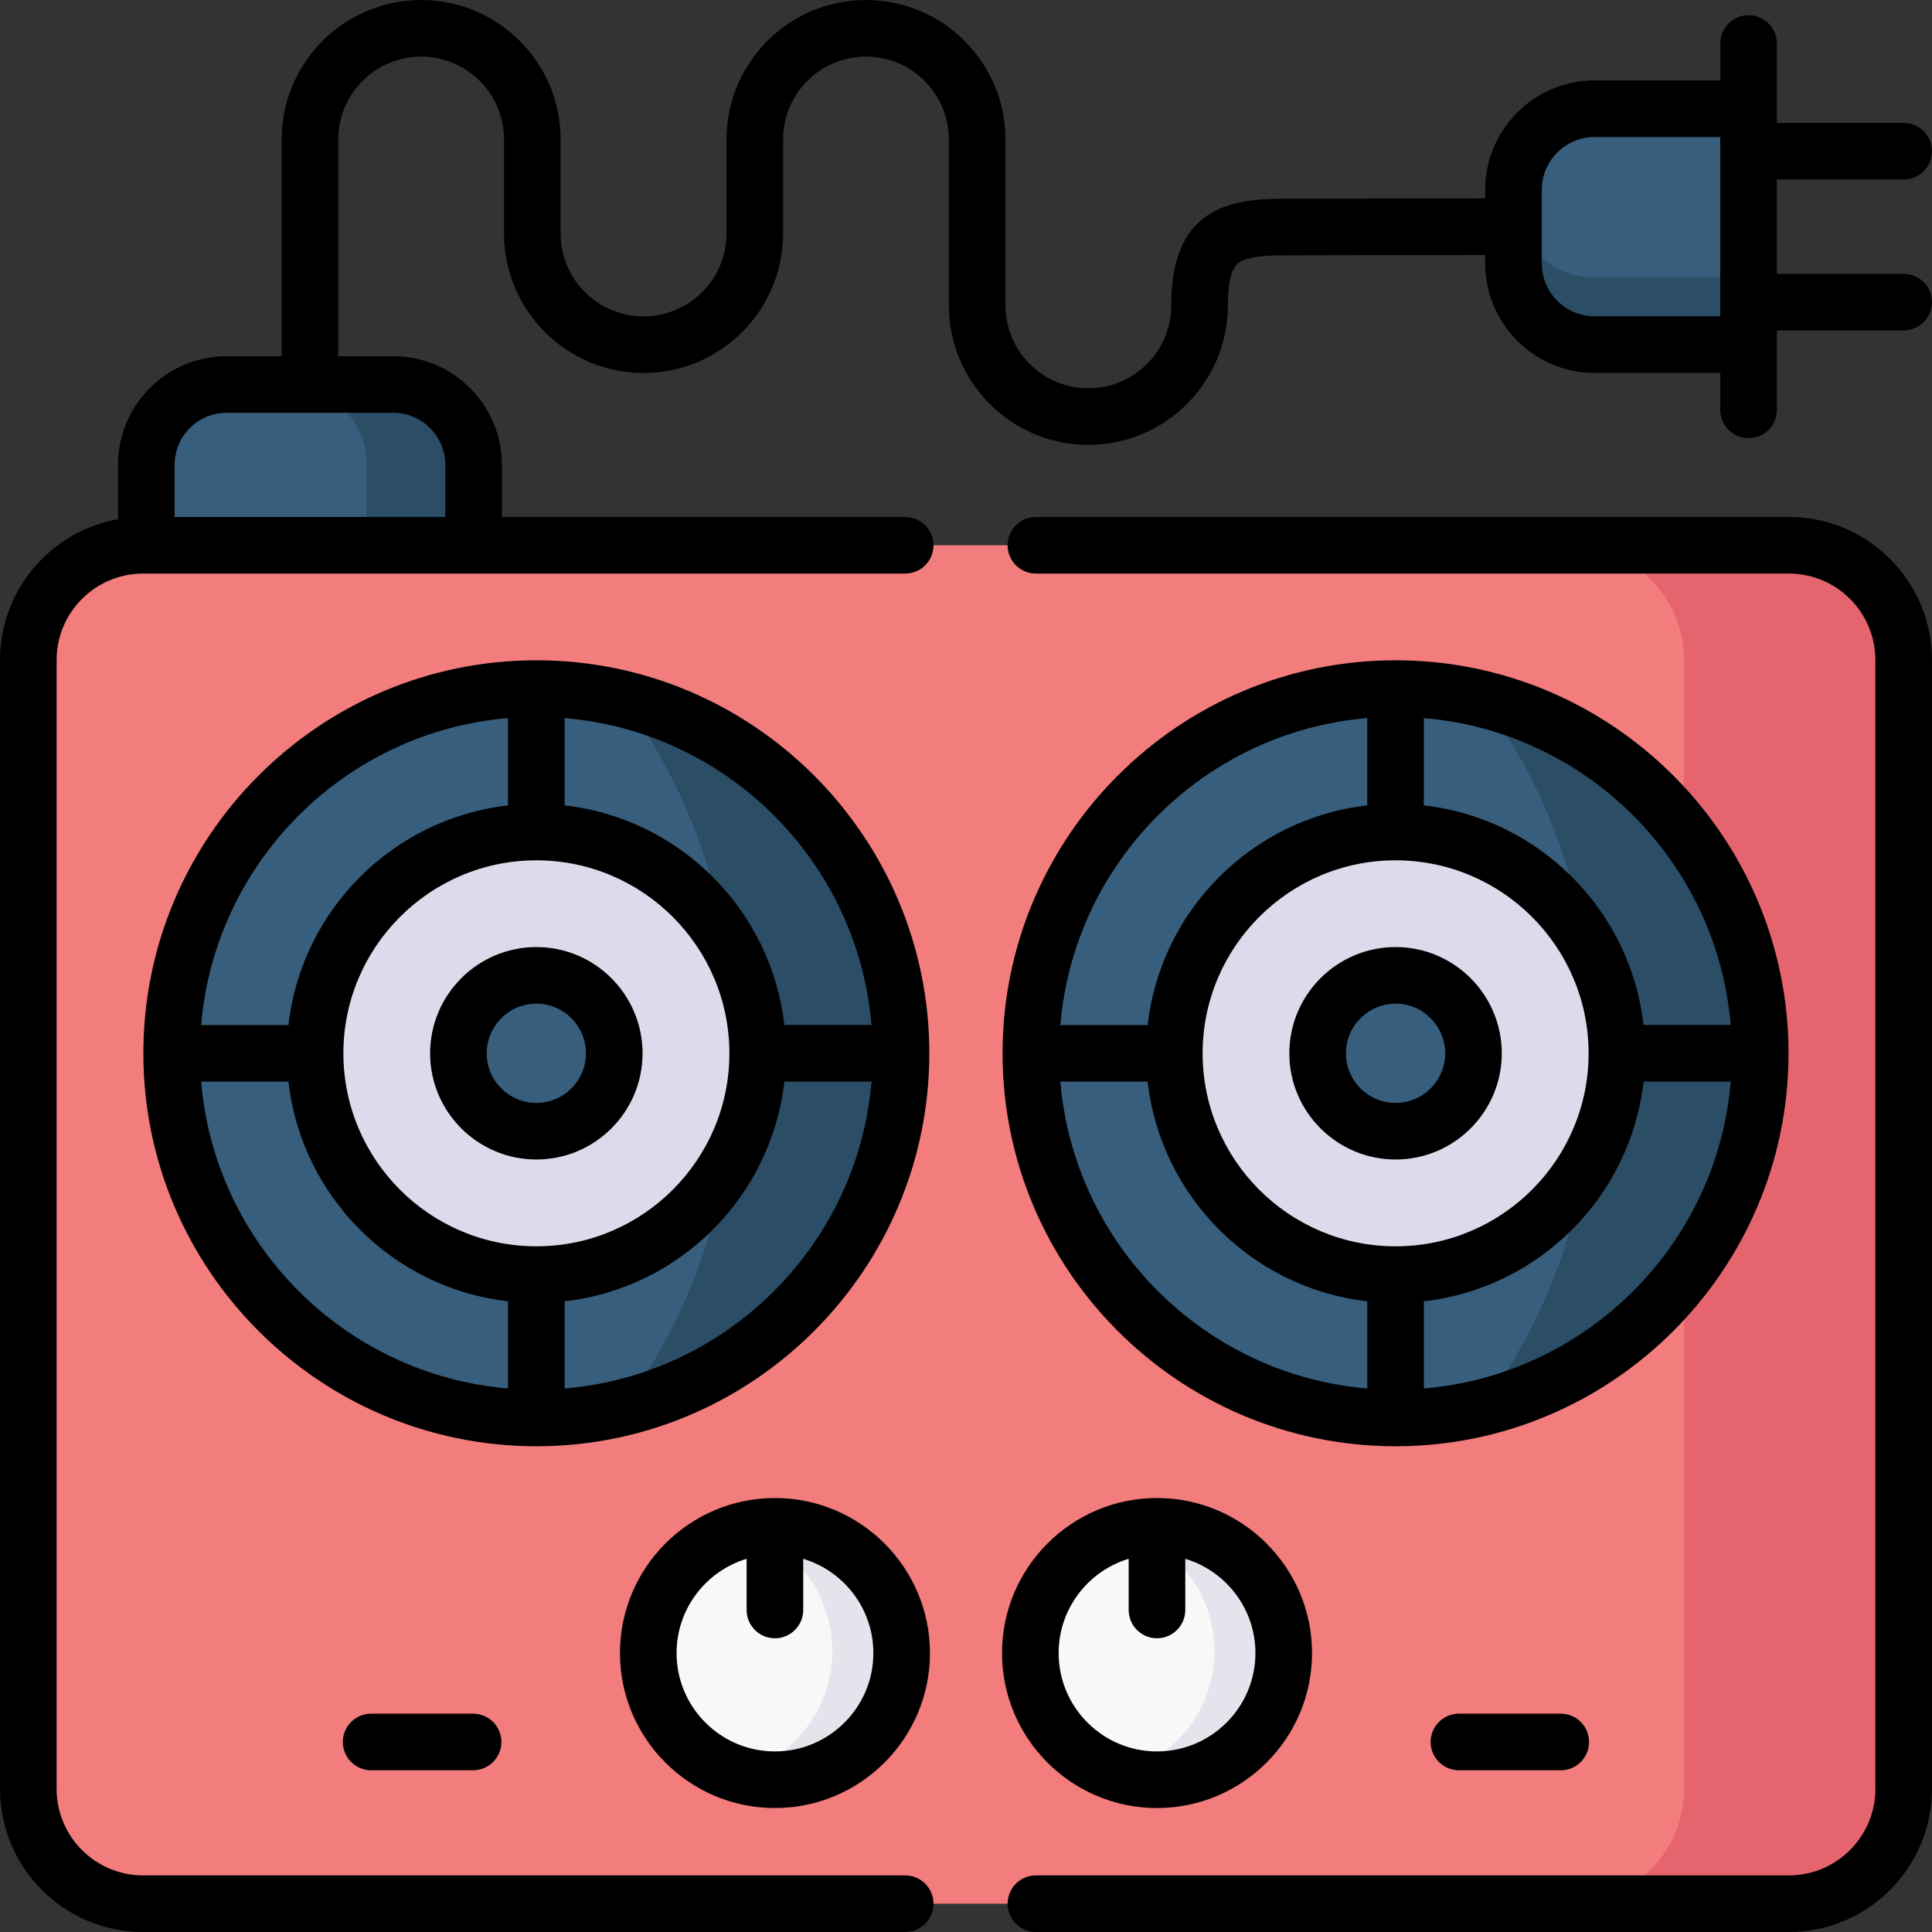 <svg id="Layer_1" enable-background="new 0 0 512 512" height="512" viewBox="0 0 512 512" width="512" xmlns="http://www.w3.org/2000/svg"><rect x="0" y="0" width="512" height="512" fill="#333333" stroke="none"/><g><g><path clip-rule="evenodd" d="m125.51 123.182c0-11.707-9.581-21.288-21.288-21.288h-22.081-22.081c-11.707 0-21.288 9.581-21.288 21.288v21.317l37.105 24.501 49.633-24.501z" fill="#375e7d" fill-rule="evenodd"/></g><g><path clip-rule="evenodd" d="m463.392 28.817h-40.818c-11.82 0-21.486 9.666-21.486 21.487v9.751 9.751c0 11.821 9.666 21.515 21.486 21.515h40.818v-11.254-39.997z" fill="#375e7d" fill-rule="evenodd"/></g><g><path clip-rule="evenodd" d="m463.392 73.547h-40.818c-11.82 0-21.486-9.666-21.486-21.515v8.022 9.751c0 11.821 9.666 21.515 21.486 21.515h40.818v-11.253z" fill="#2b4d66" fill-rule="evenodd"/></g><g><path clip-rule="evenodd" d="m474.078 144.499h-436.156c-16.752 0-30.415 13.691-30.415 30.416v299.169c0 16.724 13.691 30.416 30.415 30.416h436.156c16.724 0 30.415-13.691 30.415-30.416v-299.169c0-16.725-13.691-30.416-30.415-30.416z" fill="#f37c7c" fill-rule="evenodd"/></g><g><path clip-rule="evenodd" d="m142.149 375.778c53.233 0 96.631-43.399 96.631-96.633s-43.397-96.662-96.631-96.662-96.659 43.427-96.659 96.662 43.426 96.633 96.659 96.633z" fill="#375e7d" fill-rule="evenodd"/></g><g><path clip-rule="evenodd" d="m369.851 375.778c53.233 0 96.631-43.399 96.631-96.633s-43.397-96.662-96.631-96.662-96.659 43.427-96.659 96.662 43.425 96.633 96.659 96.633z" fill="#375e7d" fill-rule="evenodd"/></g><g><path clip-rule="evenodd" d="m125.51 123.182c0-11.707-9.581-21.288-21.288-21.288h-22.081-6.264c11.707 0 21.288 9.581 21.288 21.288v21.317h28.346v-21.317z" fill="#2b4d66" fill-rule="evenodd"/></g><g><path clip-rule="evenodd" d="m238.95 438.084c0-18.567-15.052-33.591-33.59-33.591s-33.561 15.024-33.561 33.591c0 18.539 15.023 33.562 33.561 33.562s33.59-15.023 33.59-33.562z" fill="#f9f7f8" fill-rule="evenodd"/></g><g><path clip-rule="evenodd" d="m340.201 438.084c0-18.567-15.023-33.591-33.59-33.591-18.538 0-33.561 15.024-33.561 33.591 0 18.539 15.023 33.562 33.561 33.562 18.567 0 33.59-15.023 33.59-33.562z" fill="#f9f7f8" fill-rule="evenodd"/></g><g><path clip-rule="evenodd" d="m238.95 438.084c0-18.567-15.052-33.591-33.59-33.591-2.835 0-5.612.34-8.249 1.02 2.948.935 5.726 2.268 8.249 3.912 9.156 6.009 15.222 16.356 15.222 28.12 0 15.704-10.771 28.885-25.341 32.542 3.203 1.02 6.605 1.559 10.119 1.559 18.538 0 33.59-15.023 33.59-33.562z" fill="#e5e4ec" fill-rule="evenodd"/></g><g><path clip-rule="evenodd" d="m340.201 438.084c0-18.567-15.023-33.591-33.59-33.591-2.835 0-5.612.34-8.249 1.02 2.948.935 5.726 2.268 8.249 3.912 9.156 6.009 15.222 16.356 15.222 28.12 0 15.704-10.771 28.885-25.341 32.542 3.203 1.02 6.605 1.559 10.119 1.559 18.567 0 33.59-15.023 33.59-33.562z" fill="#e5e4ec" fill-rule="evenodd"/></g><g><path clip-rule="evenodd" d="m504.493 474.084v-299.169-.368c-.198-16.554-13.804-30.047-30.415-30.047h-58.194c16.724 0 30.415 13.691 30.415 30.416v45.099c12.671 16.356 20.182 36.851 20.182 59.131v.227c-.057 22.167-7.568 42.605-20.182 58.876v135.837c0 16.724-13.691 30.416-30.415 30.416h58.194c16.611 0 30.217-13.493 30.415-30.076z" fill="#e6646e" fill-rule="evenodd"/></g><g><path clip-rule="evenodd" d="m200.797 279.145c0-32.4-26.277-58.649-58.647-58.649-.057 0-.085 0-.113 0-32.343.057-58.534 26.277-58.534 58.649s26.248 58.649 58.647 58.649c32.37 0 58.647-26.277 58.647-58.649zm-58.648-20.665c11.395 0 20.636 9.241 20.636 20.665 0 11.395-9.241 20.636-20.636 20.636-11.423 0-20.664-9.241-20.664-20.636 0-11.424 9.241-20.665 20.664-20.665z" fill="#dddaeb" fill-rule="evenodd"/></g><g><path clip-rule="evenodd" d="m369.851 299.781c-11.395 0-20.664-9.241-20.664-20.636 0-11.424 9.269-20.665 20.664-20.665s20.636 9.241 20.636 20.665c0 11.395-9.241 20.636-20.636 20.636zm58.647-20.636c0-32.372-26.191-58.592-58.534-58.649-.028 0-.085 0-.113 0-32.399 0-58.647 26.249-58.647 58.649 0 32.372 26.248 58.649 58.647 58.649 32.371 0 58.647-26.277 58.647-58.649z" fill="#dddaeb" fill-rule="evenodd"/></g><g><path clip-rule="evenodd" d="m466.482 279.145c0-22.28-7.512-42.775-20.182-59.131-13.209-17.065-32.031-29.594-53.687-34.838 13.266 17.49 22.875 39.26 27.325 63.468 5.442 8.872 8.56 19.332 8.56 30.501s-3.118 21.6-8.56 30.501c-4.45 24.18-14.06 45.95-27.325 63.44 21.656-5.216 40.478-17.745 53.687-34.838 12.614-16.271 20.125-36.709 20.182-58.876z" fill="#2b4d66" fill-rule="evenodd"/></g><g><path clip-rule="evenodd" d="m238.78 279.145c0-45.553-31.492-83.736-73.869-93.969 13.266 17.49 22.875 39.26 27.325 63.468 5.414 8.872 8.56 19.332 8.56 30.501s-3.146 21.6-8.56 30.501c-4.45 24.18-14.06 45.95-27.325 63.44 42.377-10.234 73.869-48.417 73.869-93.941z" fill="#2b4d66" fill-rule="evenodd"/></g><g><path d="m98.355 454.14c-4.142 0-7.5 3.357-7.5 7.5s3.358 7.5 7.5 7.5h27.014c4.142 0 7.5-3.357 7.5-7.5s-3.358-7.5-7.5-7.5z"/><path d="m386.631 454.14c-4.142 0-7.5 3.357-7.5 7.5s3.358 7.5 7.5 7.5h26.985c4.142 0 7.5-3.357 7.5-7.5s-3.358-7.5-7.5-7.5z"/><path d="m504.493 72.567h-33.601v-24.997h33.601c4.142 0 7.5-3.357 7.5-7.5s-3.358-7.5-7.5-7.5h-33.601v-21.045c0-4.143-3.358-7.5-7.5-7.5s-7.5 3.357-7.5 7.5v9.791h-33.318c-15.983 0-28.986 13.004-28.986 28.987v2.265l-53.798.099c-15.268.028-29.397 3.475-29.397 28.278 0 12.104-9.847 21.952-21.951 21.952-12.12 0-21.98-9.848-21.98-21.952v-43.993c0-20.375-16.589-36.952-36.98-36.952-20.375 0-36.951 16.577-36.951 36.952v24.945c0 12.104-9.86 21.951-21.979 21.951s-21.979-9.848-21.979-21.951v-24.945c-.001-20.375-16.577-36.952-36.952-36.952-20.391 0-36.98 16.577-36.98 36.952v57.441h-14.581c-15.874 0-28.788 12.915-28.788 28.789v14.412c-17.745 3.154-31.265 18.682-31.265 37.32v299.169c0 20.908 17.009 37.917 37.915 37.917h201.963c4.142 0 7.5-3.357 7.5-7.5s-3.358-7.5-7.5-7.5h-201.963c-12.635 0-22.915-10.28-22.915-22.916v-299.169c0-12.636 10.28-22.916 22.915-22.916h.85 86.738 114.375c4.142 0 7.5-3.357 7.5-7.5s-3.358-7.5-7.5-7.5h-106.875v-13.816c0-15.874-12.914-28.789-28.788-28.789h-14.581v-57.442c0-12.104 9.86-21.952 21.979-21.952 12.104 0 21.952 9.848 21.952 21.952v24.945c0 20.375 16.589 36.951 36.979 36.951s36.979-16.576 36.979-36.951v-24.945c0-12.104 9.847-21.952 21.951-21.952 12.12 0 21.979 9.848 21.979 21.952v43.994c0 20.375 16.589 36.952 36.98 36.952 20.375 0 36.951-16.577 36.951-36.952 0-5.894.885-9.631 2.629-11.11 2.273-1.928 7.821-2.16 11.795-2.168l53.77-.099v2.237c0 15.999 13.003 29.015 28.986 29.015h33.318v9.792c0 4.143 3.358 7.5 7.5 7.5s7.5-3.357 7.5-7.5v-21.046h33.601c4.142 0 7.5-3.357 7.5-7.5s-3.355-7.5-7.497-7.5zm-386.483 50.616v13.816h-71.738v-13.816c0-7.604 6.185-13.789 13.788-13.789h44.163c7.602 0 13.787 6.185 13.787 13.789zm304.564-39.363c-7.712 0-13.986-6.287-13.986-14.015v-19.501c0-7.713 6.274-13.987 13.986-13.987h33.318v47.503z"/><path d="m306.611 479.146c22.657 0 41.09-18.421 41.09-41.063 0-22.657-18.433-41.091-41.09-41.091-22.642 0-41.062 18.434-41.062 41.091.001 22.643 18.421 41.063 41.062 41.063zm-7.5-66.047v13.561c0 4.143 3.358 7.5 7.5 7.5s7.5-3.357 7.5-7.5v-13.563c10.741 3.23 18.59 13.207 18.59 24.987 0 14.371-11.704 26.063-26.09 26.063-14.371 0-26.062-11.691-26.062-26.063.001-11.777 7.837-21.752 18.562-24.985z"/><path d="m205.36 479.146c22.657 0 41.09-18.421 41.09-41.063 0-22.657-18.433-41.091-41.09-41.091-22.642 0-41.062 18.434-41.062 41.091.001 22.643 18.421 41.063 41.062 41.063zm-7.5-66.047v13.561c0 4.143 3.358 7.5 7.5 7.5s7.5-3.357 7.5-7.5v-13.563c10.741 3.23 18.59 13.207 18.59 24.987 0 14.371-11.704 26.063-26.09 26.063-14.371 0-26.062-11.691-26.062-26.063.001-11.777 7.837-21.752 18.562-24.985z"/><path d="m142.149 307.281c15.514 0 28.135-12.622 28.135-28.137 0-15.529-12.622-28.164-28.135-28.164-15.53 0-28.165 12.635-28.165 28.164.001 15.515 12.636 28.137 28.165 28.137zm0-41.301c7.243 0 13.135 5.905 13.135 13.164 0 7.243-5.893 13.137-13.135 13.137-7.259 0-13.165-5.894-13.165-13.137.001-7.258 5.907-13.164 13.165-13.164z"/><path d="m369.851 250.98c-15.53 0-28.164 12.635-28.164 28.164 0 15.515 12.634 28.137 28.164 28.137 15.514 0 28.136-12.622 28.136-28.137-.001-15.529-12.622-28.164-28.136-28.164zm0 41.301c-7.259 0-13.164-5.894-13.164-13.137 0-7.259 5.905-13.164 13.164-13.164 7.243 0 13.136 5.905 13.136 13.164-.001 7.244-5.893 13.137-13.136 13.137z"/><path d="m474.078 136.999h-199.554c-4.142 0-7.5 3.357-7.5 7.5s3.358 7.5 7.5 7.5h199.554c12.635 0 22.915 10.28 22.915 22.916v299.169c0 12.636-10.28 22.916-22.915 22.916h-199.554c-4.142 0-7.5 3.357-7.5 7.5s3.358 7.5 7.5 7.5h199.554c20.906 0 37.915-17.009 37.915-37.916v-299.169c0-20.907-17.009-37.916-37.915-37.916z"/><path d="m473.977 279.501c.006-.124.019-.245.019-.37 0-.128-.013-.253-.019-.38-.213-57.254-46.839-103.768-104.126-103.768-57.433 0-104.159 46.727-104.159 104.161 0 57.316 46.558 103.962 103.848 104.13.104.004.206.016.31.016s.207-.011.31-.016c57.157-.168 103.624-46.62 103.817-103.773zm-15.315-7.87h-23.103c-3.465-30.489-27.73-54.747-58.223-58.199v-23.131c43.18 3.609 77.706 38.139 81.326 81.33zm-88.605 58.658c-.069-.002-.136-.01-.206-.01s-.137.009-.206.01c-28.045-.112-50.835-22.908-50.936-50.957.002-.063.009-.124.009-.187s-.008-.124-.009-.187c.102-28.117 23.002-50.962 51.142-50.962 28.203 0 51.147 22.945 51.147 51.148 0 28.136-22.834 51.033-50.941 51.145zm-7.721-139.986v23.132c-30.483 3.464-54.738 27.723-58.196 58.209h-23.13c3.615-43.188 38.141-77.72 81.326-81.341zm-81.326 96.342h23.13c3.458 30.491 27.72 54.754 58.21 58.212v23.103c-43.19-3.614-77.724-38.137-81.34-81.315zm96.341 81.315v-23.103c30.495-3.459 54.759-27.728 58.212-58.226h23.102c-3.609 43.184-38.133 77.714-81.314 81.329z"/><path d="m142.135 383.29c.103 0 .203-.011.305-.015 57.284-.158 103.84-46.807 103.84-104.13 0-.004 0-.007 0-.011 0-.001 0-.002 0-.003s0-.003 0-.005c-.01-57.426-46.719-104.143-104.13-104.143-57.434 0-104.159 46.727-104.159 104.161 0 57.31 46.547 103.951 103.829 104.13.105.005.208.016.315.016zm.014-155.294c28.203 0 51.147 22.945 51.147 51.148 0 28.138-22.838 51.038-50.951 51.144-.071-.002-.14-.011-.211-.011-.068 0-.134.008-.201.01-28.103-.117-50.932-23.012-50.932-51.144.001-28.202 22.946-51.147 51.148-51.147zm7.486 139.965v-23.103c30.502-3.453 54.773-27.725 58.226-58.228h23.102c-3.609 43.19-38.141 77.722-81.328 81.331zm81.325-96.33h-23.103c-3.465-30.494-27.738-54.755-58.237-58.201v-23.13c43.186 3.602 77.72 38.135 81.34 81.331zm-96.339-81.327v23.133c-30.477 3.471-54.724 27.726-58.181 58.208h-23.131c3.614-43.184 38.133-77.713 81.312-81.341zm-81.312 96.341h23.13c3.458 30.486 27.712 54.746 58.196 58.21v23.104c-43.185-3.621-77.711-38.141-81.326-81.314z"/></g></g></svg>
